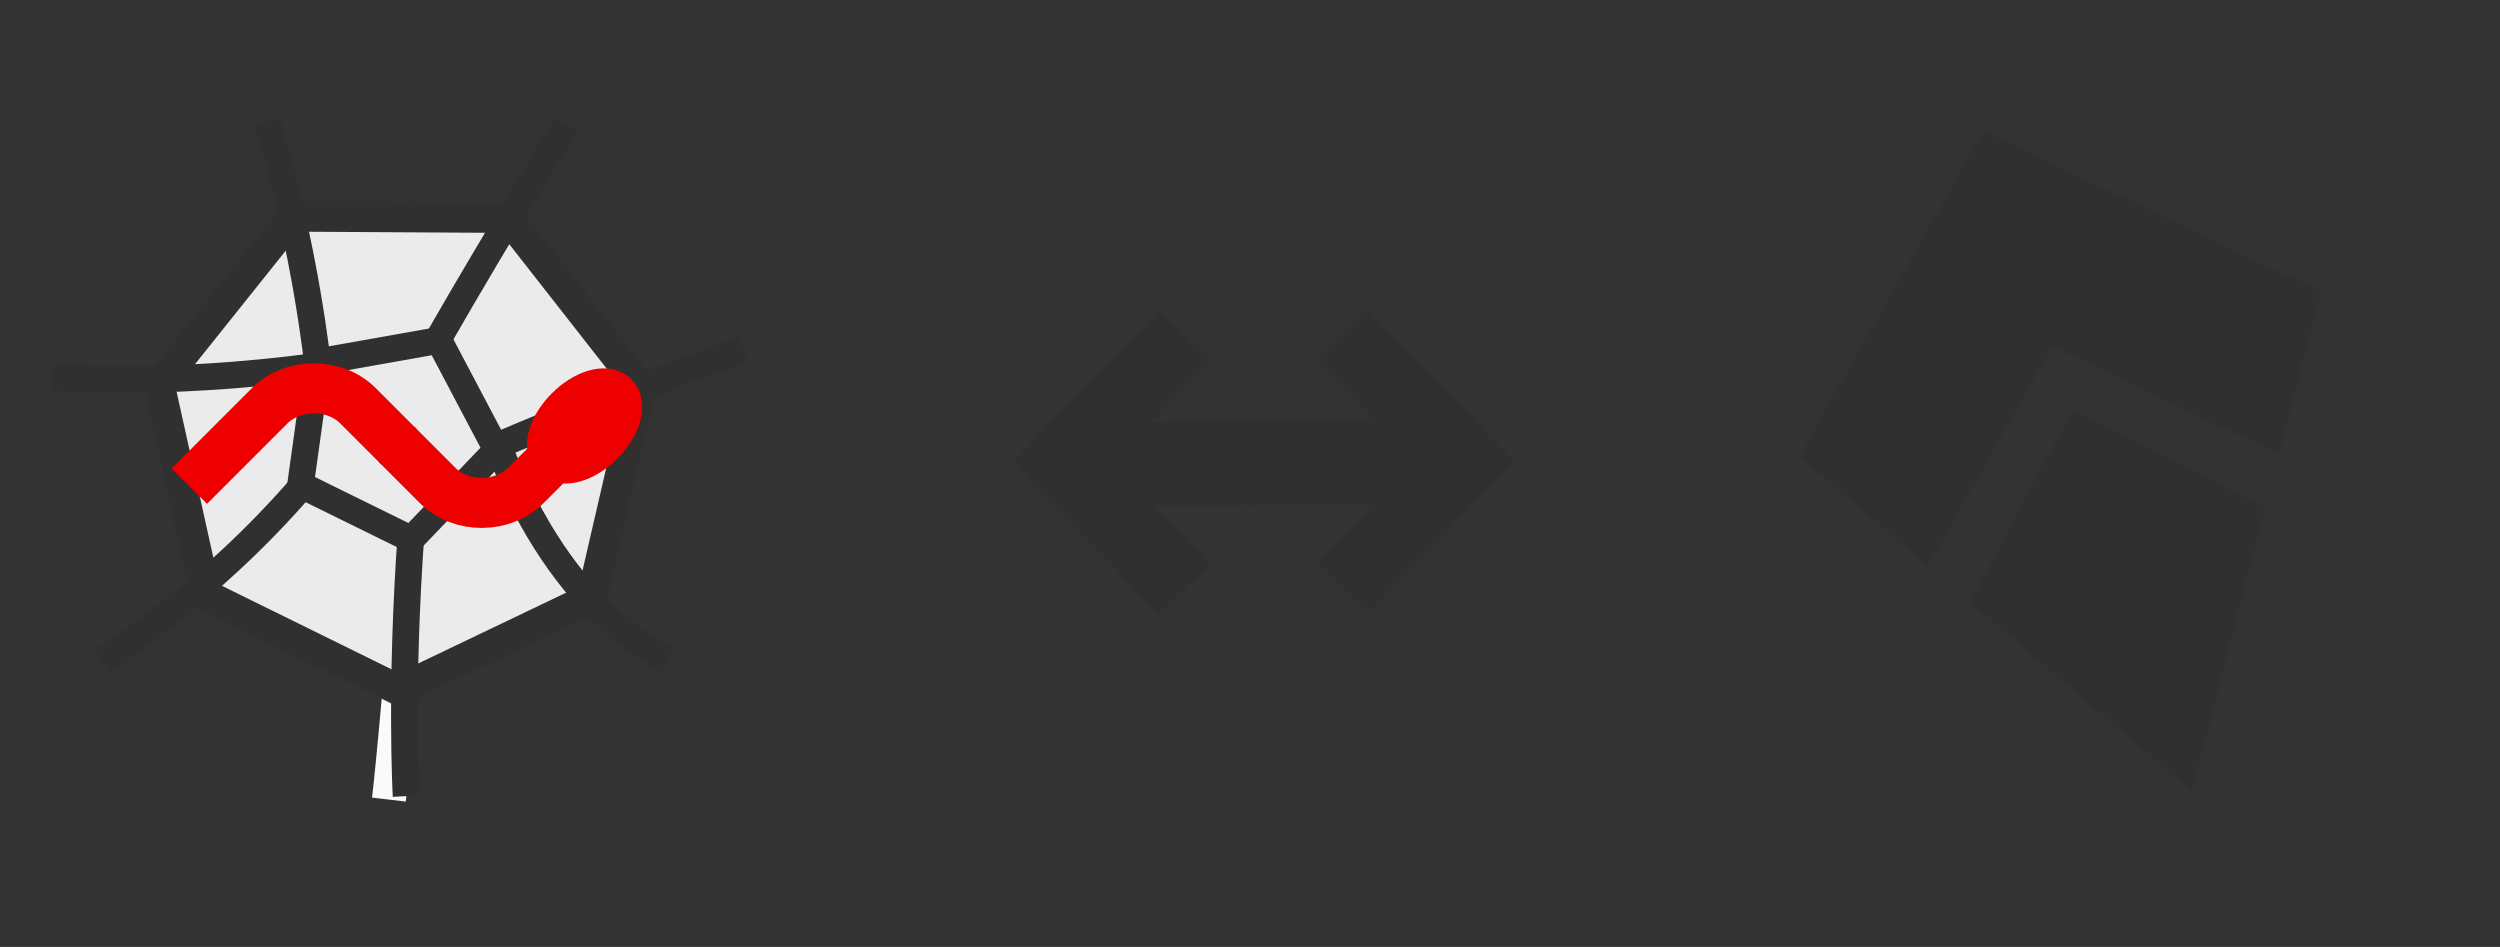 <?xml version="1.0" encoding="UTF-8" standalone="no"?>
<!-- Created with Inkscape (http://www.inkscape.org/) -->

<svg
   xmlns:dc="http://purl.org/dc/elements/1.1/"
   xmlns:cc="http://creativecommons.org/ns#"
   xmlns:rdf="http://www.w3.org/1999/02/22-rdf-syntax-ns#"
   xmlns:svg="http://www.w3.org/2000/svg"
   xmlns="http://www.w3.org/2000/svg"
   xmlns:xlink="http://www.w3.org/1999/xlink"
   xmlns:sodipodi="http://sodipodi.sourceforge.net/DTD/sodipodi-0.dtd"
   xmlns:inkscape="http://www.inkscape.org/namespaces/inkscape"
   version="1.0"
   width="10.5cm"
   height="3.977cm"
   id="svg2"
   sodipodi:version="0.32"
   inkscape:version="0.92.3 (2405546, 2018-03-11)"
   sodipodi:docname="spyder_kite_dark.svg"
   inkscape:output_extension="org.inkscape.output.svg.inkscape"
   inkscape:export-filename="C:\Users\Daniel\Desktop\Spyder\spyder\spyder\images\spyder_dark.png"
   inkscape:export-xdpi="90"
   inkscape:export-ydpi="90">
  <rect width="100%" height="100%" fill="#333333" stroke="none"/>
  <sodipodi:namedview
     inkscape:window-height="841"
     inkscape:window-width="1600"
     inkscape:pageshadow="2"
     inkscape:pageopacity="0.0"
     borderopacity="1.0"
     bordercolor="#666666"
     pagecolor="#ffffff"
     id="base"
     inkscape:zoom="2.0279948"
     inkscape:cx="191.24765"
     inkscape:cy="38.532784"
     inkscape:window-x="0"
     inkscape:window-y="30"
     inkscape:current-layer="g5145"
     showgrid="false"
     inkscape:window-maximized="1"
     inkscape:pagecheckerboard="true"
     units="cm"
     showguides="true"
     inkscape:guide-bbox="true">
    <sodipodi:guide
       position="-39.941,76.923"
       orientation="0,1"
       id="guide877"
       inkscape:locked="false" />
  </sodipodi:namedview>
  <defs
     id="defs4">
    <linearGradient
       id="linearGradient3350">
      <stop
         style="stop-color:#00cb2b;stop-opacity:0.248;"
         offset="0"
         id="stop3352" />
      <stop
         style="stop-color:#00cb2b;stop-opacity:1;"
         offset="1"
         id="stop3354" />
    </linearGradient>
    <linearGradient
       id="linearGradient3342">
      <stop
         style="stop-color:#005a85;stop-opacity:1;"
         offset="0"
         id="stop3344" />
      <stop
         style="stop-color:#005a85;stop-opacity:0.752;"
         offset="1"
         id="stop3346" />
    </linearGradient>
    <linearGradient
       id="linearGradient3310">
      <stop
         id="stop3312"
         offset="0"
         style="stop-color:#ae0202;stop-opacity:1;" />
      <stop
         id="stop3314"
         offset="1"
         style="stop-color:#e39494;stop-opacity:1;" />
    </linearGradient>
    <inkscape:perspective
       sodipodi:type="inkscape:persp3d"
       inkscape:vp_x="0 : 71.887497 : 1"
       inkscape:vp_y="0 : 1000 : 0"
       inkscape:vp_z="486.04999 : 71.887497 : 1"
       inkscape:persp3d-origin="243.02499 : 47.924998 : 1"
       id="perspective47" />
    <linearGradient
       id="linearGradient2795">
      <stop
         style="stop-color:#b8b8b8;stop-opacity:0.498"
         offset="0"
         id="stop2797" />
      <stop
         style="stop-color:#7f7f7f;stop-opacity:0"
         offset="1"
         id="stop2799" />
    </linearGradient>
    <linearGradient
       id="linearGradient2787">
      <stop
         style="stop-color:#7f7f7f;stop-opacity:0.5"
         offset="0"
         id="stop2789" />
      <stop
         style="stop-color:#7f7f7f;stop-opacity:0"
         offset="1"
         id="stop2791" />
    </linearGradient>
    <linearGradient
       id="linearGradient3676">
      <stop
         style="stop-color:#b2b2b2;stop-opacity:0.5"
         offset="0"
         id="stop3678" />
      <stop
         style="stop-color:#b3b3b3;stop-opacity:0"
         offset="1"
         id="stop3680" />
    </linearGradient>
    <linearGradient
       id="linearGradient3236">
      <stop
         style="stop-color:#f4f4f4;stop-opacity:1"
         offset="0"
         id="stop3244" />
      <stop
         style="stop-color:#ffffff;stop-opacity:1"
         offset="1"
         id="stop3240" />
    </linearGradient>
    <linearGradient
       id="linearGradient4671">
      <stop
         style="stop-color:#ffd43b;stop-opacity:1"
         offset="0"
         id="stop4673" />
      <stop
         style="stop-color:#ffe873;stop-opacity:1"
         offset="1"
         id="stop4675" />
    </linearGradient>
    <linearGradient
       id="linearGradient4689">
      <stop
         style="stop-color:#5a9fd4;stop-opacity:1"
         offset="0"
         id="stop4691" />
      <stop
         style="stop-color:#306998;stop-opacity:1"
         offset="1"
         id="stop4693" />
    </linearGradient>
    <linearGradient
       x1="224.24"
       y1="144.757"
       x2="-65.309"
       y2="144.757"
       id="linearGradient2987"
       xlink:href="#linearGradient4671"
       gradientUnits="userSpaceOnUse"
       gradientTransform="translate(100.27,99.611)" />
    <linearGradient
       x1="172.942"
       y1="77.476"
       x2="26.67"
       y2="76.313"
       id="linearGradient2990"
       xlink:href="#linearGradient4689"
       gradientUnits="userSpaceOnUse"
       gradientTransform="translate(100.27,99.611)" />
    <linearGradient
       x1="172.942"
       y1="77.476"
       x2="26.67"
       y2="76.313"
       id="linearGradient2587"
       xlink:href="#linearGradient4689"
       gradientUnits="userSpaceOnUse"
       gradientTransform="translate(100.27,99.611)" />
    <linearGradient
       x1="224.24"
       y1="144.757"
       x2="-65.309"
       y2="144.757"
       id="linearGradient2589"
       xlink:href="#linearGradient4671"
       gradientUnits="userSpaceOnUse"
       gradientTransform="translate(100.27,99.611)" />
    <linearGradient
       x1="172.942"
       y1="77.476"
       x2="26.67"
       y2="76.313"
       id="linearGradient2248"
       xlink:href="#linearGradient4689"
       gradientUnits="userSpaceOnUse"
       gradientTransform="translate(100.27,99.611)" />
    <linearGradient
       x1="224.24"
       y1="144.757"
       x2="-65.309"
       y2="144.757"
       id="linearGradient2250"
       xlink:href="#linearGradient4671"
       gradientUnits="userSpaceOnUse"
       gradientTransform="translate(100.27,99.611)" />
    <linearGradient
       x1="224.24"
       y1="144.757"
       x2="-65.309"
       y2="144.757"
       id="linearGradient2255"
       xlink:href="#linearGradient4671"
       gradientUnits="userSpaceOnUse"
       gradientTransform="matrix(0.563,0,0,0.568,-11.597,-7.61)" />
    <linearGradient
       x1="172.942"
       y1="76.176"
       x2="26.67"
       y2="76.313"
       id="linearGradient2258"
       xlink:href="#linearGradient4689"
       gradientUnits="userSpaceOnUse"
       gradientTransform="matrix(0.563,0,0,0.568,-11.597,-7.61)" />
    <radialGradient
       cx="61.519"
       cy="132.286"
       r="29.037"
       fx="61.519"
       fy="132.286"
       id="radialGradient2801"
       xlink:href="#linearGradient2795"
       gradientUnits="userSpaceOnUse"
       gradientTransform="matrix(1,0,0,0.178,0,108.743)" />
    <linearGradient
       x1="150.961"
       y1="192.352"
       x2="112.031"
       y2="137.273"
       id="linearGradient1475"
       xlink:href="#linearGradient4671"
       gradientUnits="userSpaceOnUse"
       gradientTransform="matrix(0.563,0,0,0.568,-9.4,-5.305)" />
    <linearGradient
       x1="26.649"
       y1="20.604"
       x2="135.665"
       y2="114.398"
       id="linearGradient1478"
       xlink:href="#linearGradient4689"
       gradientUnits="userSpaceOnUse"
       gradientTransform="matrix(0.563,0,0,0.568,-9.4,-5.305)" />
    <radialGradient
       cx="61.519"
       cy="132.286"
       r="29.037"
       fx="61.519"
       fy="132.286"
       id="radialGradient1480"
       xlink:href="#linearGradient2795"
       gradientUnits="userSpaceOnUse"
       gradientTransform="matrix(2.382716e-8,-0.296,1.437,4.683673e-7,-128.544,150.52)" />
    <radialGradient
       inkscape:collect="always"
       xlink:href="#linearGradient2795"
       id="radialGradient2421"
       gradientUnits="userSpaceOnUse"
       gradientTransform="matrix(1.7490565e-8,-0.24,1.055,3.7915457e-7,-78.109,148.859)"
       cx="61.519"
       cy="132.286"
       fx="61.519"
       fy="132.286"
       r="29.037" />
  </defs>
  <g
     transform="matrix(0.55,1.1233001e-4,-1.1233001e-4,0.55,-307.647,-456.842)"
     inkscape:export-ydpi="78.139999"
     inkscape:export-xdpi="78.139999"
     id="g5145">
    <g
       id="g880"
       transform="matrix(0.77,0,0,0.77,138.32,216.973)">
      <path
         transform="matrix(1.817,-3.7066661e-4,3.7066661e-4,1.817,559.021,829.755)"
         sodipodi:nodetypes="cc"
         id="path3535"
         d="M 78.263,93.161 C 75.599,130.047 73.627,146.812 73.627,146.812"
         style="fill:none;fill-rule:evenodd;stroke:#fafafa;stroke-width:7;stroke-linecap:butt;stroke-linejoin:miter;stroke-miterlimit:4;stroke-dasharray:none;stroke-opacity:1"
         inkscape:connector-curvature="0" />
      <path
         transform="matrix(1.475,-0.103,0.104,1.487,660.235,896.319)"
         d="M 52.906,-8.46 83.496,36.406 67.49,88.296 16.941,108.135 -30.086,80.983 -38.179,27.288 -1.244,-12.518 Z"
         inkscape:randomized="0"
         inkscape:rounded="0"
         inkscape:flatsided="true"
         sodipodi:arg2="-0.59839865"
         sodipodi:arg1="-1.0471976"
         sodipodi:r2="54.193119"
         sodipodi:r1="62.576824"
         sodipodi:cy="45.732677"
         sodipodi:cx="21.617718"
         sodipodi:sides="7"
         id="path2747-5"
         style="fill:#ebebeb;fill-opacity:1;stroke:#303030;stroke-width:7.746;stroke-linecap:round;stroke-linejoin:round;stroke-miterlimit:4;stroke-dasharray:none;stroke-opacity:1"
         sodipodi:type="star" />
      <path
         transform="matrix(0.626,-0.044,0.044,0.631,678.824,932.015)"
         d="M 52.906,-8.46 82.827,58.743 28.159,107.967 -35.549,71.185 -20.254,-0.771 Z"
         inkscape:randomized="0"
         inkscape:rounded="0"
         inkscape:flatsided="true"
         sodipodi:arg2="-0.41887907"
         sodipodi:arg1="-1.0471976"
         sodipodi:r2="54.193119"
         sodipodi:r1="62.576824"
         sodipodi:cy="45.732677"
         sodipodi:cx="21.617718"
         sodipodi:sides="5"
         id="path3527-9"
         style="fill:#ebebeb;fill-opacity:1;stroke:#303030;stroke-width:15.865;stroke-linecap:round;stroke-linejoin:round;stroke-miterlimit:4;stroke-dasharray:none;stroke-opacity:1"
         sodipodi:type="star" />
      <path
         inkscape:connector-curvature="0"
         sodipodi:nodetypes="cc"
         id="path3529-3"
         d="m 647.216,842.365 c 14.642,48.678 18.939,91.62 18.939,91.62"
         style="fill:none;fill-rule:evenodd;stroke:#303030;stroke-width:10;stroke-linecap:butt;stroke-linejoin:miter;stroke-miterlimit:4;stroke-dasharray:none;stroke-opacity:1" />
      <path
         inkscape:connector-curvature="0"
         sodipodi:nodetypes="cc"
         id="path3531-1"
         d="m 710.389,925.425 c 26.805,-46.707 49.173,-82.188 49.173,-82.188"
         style="fill:none;fill-rule:evenodd;stroke:#303030;stroke-width:10;stroke-linecap:butt;stroke-linejoin:miter;stroke-miterlimit:4;stroke-dasharray:none;stroke-opacity:1" />
      <path
         inkscape:connector-curvature="0"
         sodipodi:nodetypes="ccc"
         id="path3533-7"
         d="m 825.748,927.548 c 0,0 -39.337,13.884 -91.907,36.149 24.445,64.866 63.669,80.347 63.669,80.347"
         style="fill:none;fill-rule:evenodd;stroke:#303030;stroke-width:10;stroke-linecap:butt;stroke-linejoin:miter;stroke-miterlimit:4;stroke-dasharray:none;stroke-opacity:1" />
      <path
         inkscape:connector-curvature="0"
         sodipodi:nodetypes="cc"
         id="path3535-4"
         d="m 701.151,996.6 c -4.166,57.699 -1.852,98.579 -1.852,98.579"
         style="fill:none;fill-rule:evenodd;stroke:#303030;stroke-width:10;stroke-linecap:butt;stroke-linejoin:miter;stroke-miterlimit:4;stroke-dasharray:none;stroke-opacity:1" />
      <path
         inkscape:connector-curvature="0"
         sodipodi:nodetypes="cc"
         id="path3537-3"
         d="m 661.037,978.082 c -36.396,42.457 -75.734,66.368 -75.734,66.368"
         style="fill:none;fill-rule:evenodd;stroke:#303030;stroke-width:10;stroke-linecap:butt;stroke-linejoin:miter;stroke-miterlimit:4;stroke-dasharray:none;stroke-opacity:1" />
      <path
         inkscape:connector-curvature="0"
         sodipodi:nodetypes="cc"
         id="path3539-3"
         d="m 666.155,933.985 c -59.582,7.994 -99.691,4.137 -99.691,4.137"
         style="fill:none;fill-rule:evenodd;stroke:#303030;stroke-width:10;stroke-linecap:butt;stroke-linejoin:miter;stroke-miterlimit:4;stroke-dasharray:none;stroke-opacity:1" />
      <g
         transform="matrix(1.564,0,0,1.564,600.228,869.531)"
         id="g3541-0">
        <path
           inkscape:connector-curvature="0"
           sodipodi:nodetypes="cccc"
           id="path2473-2"
           d="M 11.376,69.99 30.638,50.728 c 5.457,-5.457 15.437,-5.727 21.195,0.031 l 9.872,9.872"
           style="fill:none;fill-opacity:1;fill-rule:evenodd;stroke:#ee0000;stroke-width:12;stroke-linecap:butt;stroke-linejoin:miter;stroke-miterlimit:4;stroke-dasharray:none;stroke-opacity:1" />
        <path
           inkscape:connector-curvature="0"
           sodipodi:nodetypes="cccc"
           id="path3290-82"
           d="M 111.304,50.543 92.041,69.805 c -5.457,5.457 -15.437,5.727 -21.195,-0.031 l -9.872,-9.872"
           style="fill:none;fill-opacity:1;fill-rule:evenodd;stroke:#ee0000;stroke-width:12;stroke-linecap:butt;stroke-linejoin:miter;stroke-miterlimit:4;stroke-dasharray:none;stroke-opacity:1" />
        <ellipse
           ry="10.809"
           rx="5.927"
           cy="45.035"
           cx="96.582"
           transform="matrix(0.606,0.606,-0.629,0.629,75.9,-31.301)"
           id="path3340-8"
           style="fill:#ff0000;fill-opacity:1;stroke:#ee0000;stroke-width:14;stroke-linecap:round;stroke-linejoin:round;stroke-miterlimit:4;stroke-dasharray:none;stroke-opacity:1" />
      </g>
    </g>
    <polygon
       transform="matrix(0.361,-7.3740006e-5,7.3740006e-5,0.361,1079.05,868.354)"
       points="313.03,526.8 371.43,301.09 218.04,222.89 136.59,376.14 "
       id="polygon4"
       style="fill:#303030;fill-opacity:1;stroke:#303030;stroke-opacity:1" />
    <polygon
       transform="matrix(0.361,-7.3740006e-5,7.3740006e-5,0.361,1079.05,868.354)"
       points="102.28,346.83 201.74,171.2 382.72,257.44 416.13,128.29 146.94,0 0,259.49 "
       id="polygon6"
       style="fill:#303030;fill-opacity:1;stroke:#303030;stroke-opacity:1" />
    <rect
       style="fill:#303030;fill-opacity:1;stroke:#303030;stroke-width:1.8;stroke-opacity:1"
       id="rect4596-7-3"
       width="59.081"
       height="18.834"
       x="42.718"
       y="1283.073"
       ry="0"
       transform="matrix(-0.694,0.72,0.72,0.694,0,0)" />
    <rect
       style="fill:#303030;fill-opacity:1;stroke:#303030;stroke-width:1.8;stroke-opacity:1"
       id="rect4596-7-8-00"
       width="59.081"
       height="18.834"
       x="1285.906"
       y="36.696"
       ry="0"
       transform="rotate(46.02)" />
    <rect
       style="fill:#303030;fill-opacity:1;stroke:#303030;stroke-width:1.8;stroke-opacity:1"
       id="rect4596-7-9-1"
       width="59.081"
       height="18.834"
       x="1325.483"
       y="-47.102"
       ry="0"
       transform="rotate(46.02)" />
    <rect
       style="fill:#303030;fill-opacity:1;stroke:#303030;stroke-width:1.8;stroke-opacity:1"
       id="rect4596-7-8-0-2"
       width="59.081"
       height="18.834"
       x="2.786"
       y="1366.528"
       ry="0"
       transform="matrix(-0.694,0.72,0.72,0.694,0,0)" />
    <rect
       style="fill:#303030;fill-opacity:1;stroke:#303030;stroke-width:2.451;stroke-opacity:1"
       id="rect4596-7-8-08-2"
       width="94.198"
       height="21.882"
       x="862.092"
       y="959.574"
       ry="0"
       transform="matrix(1,-0.007,0.012,1,0,0)" />
  </g>
</svg>
